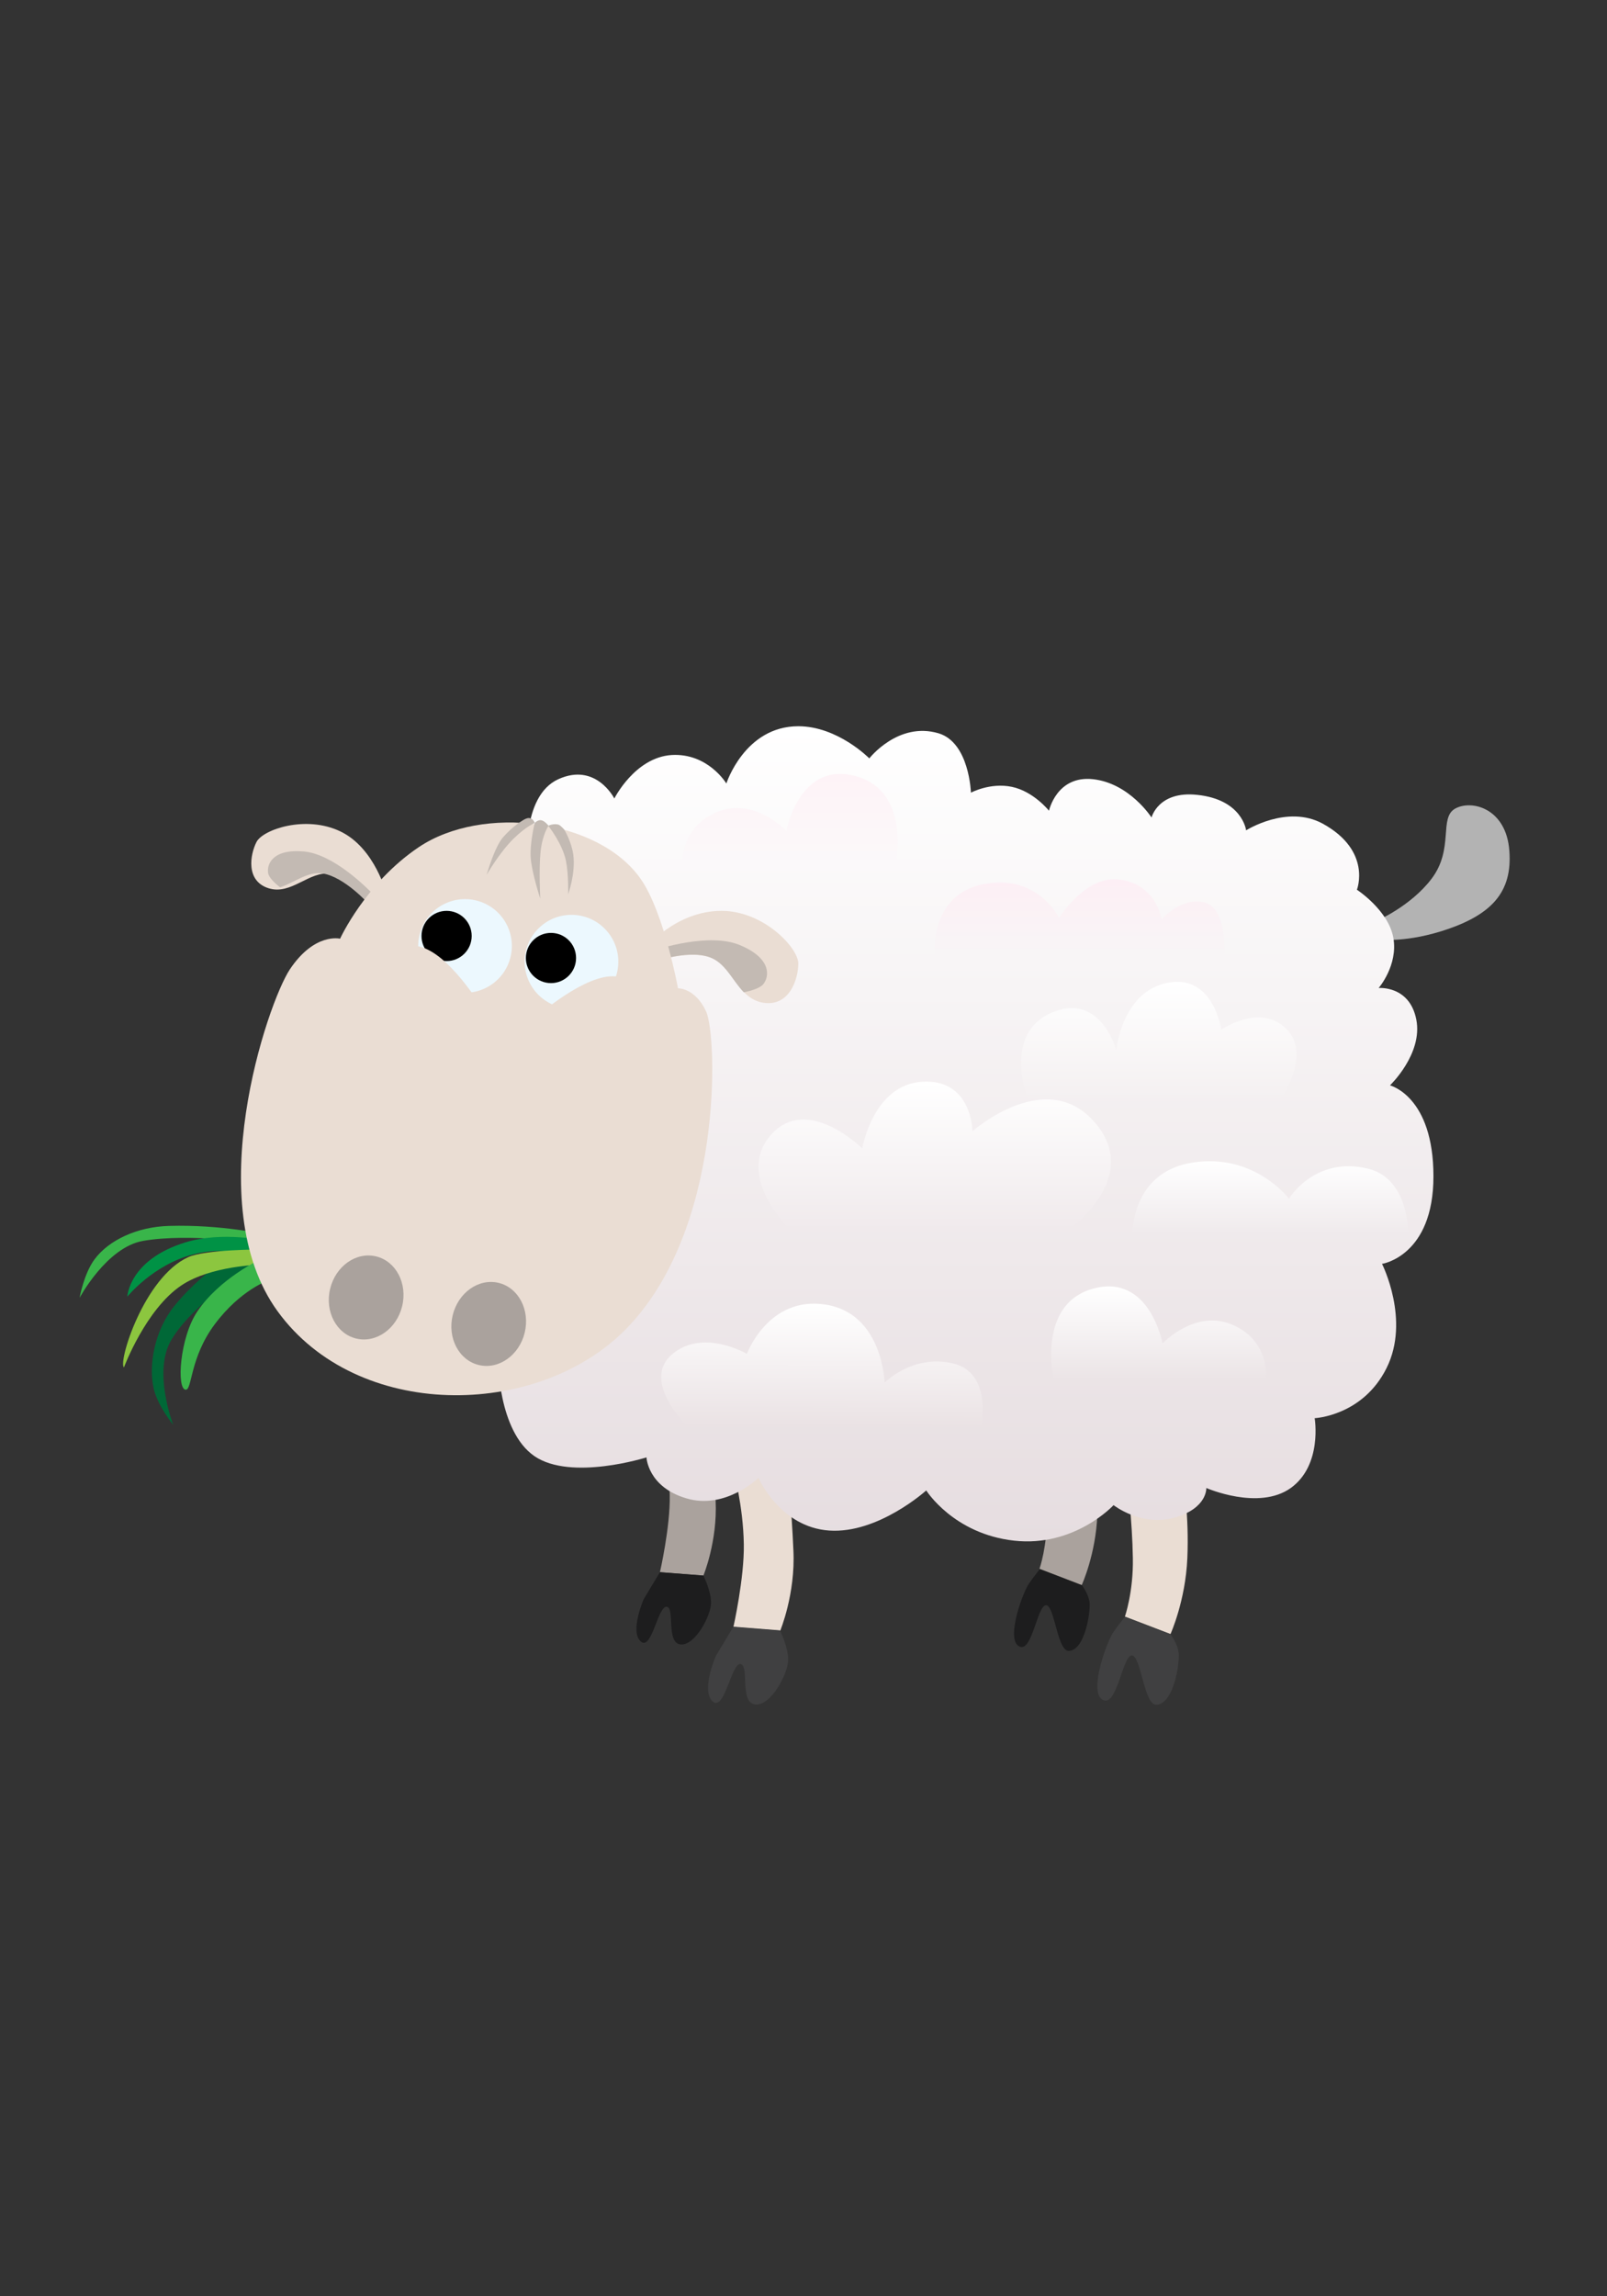 <?xml version="1.0" encoding="utf-8"?>
<!-- Generator: Adobe Illustrator 21.0.0, SVG Export Plug-In . SVG Version: 6.00 Build 0)  -->
<svg version="1.1" id="Layer_1" xmlns="http://www.w3.org/2000/svg" xmlns:xlink="http://www.w3.org/1999/xlink" x="0px" y="0px"
	 viewBox="0 0 525 750" style="enable-background:new 0 0 525 750;" xml:space="preserve">
<rect x="0" y="0" width="525" height="750" fill="#333333" stroke="none"/>
<style type="text/css">
	.st0{fill:#AAA29D;}
	.st1{fill:#1D1D1E;}
	.st2{fill:#EADDD3;}
	.st3{fill:#39B54A;}
	.st4{fill:#006837;}
	.st5{fill:#009245;}
	.st6{fill:#8CC63F;}
	.st7{fill:#B3B3B3;}
	.st8{fill:url(#SVGID_1_);}
	.st9{fill:#C3BAB3;}
	.st10{fill:#ECF8FE;}
	.st11{fill:#404041;}
	.st12{fill:url(#SVGID_2_);}
	.st13{fill:url(#SVGID_3_);}
	.st14{fill:url(#SVGID_4_);}
	.st15{fill:url(#SVGID_5_);}
	.st16{fill:url(#SVGID_6_);}
	.st17{fill:url(#SVGID_7_);}
	.st18{fill:url(#SVGID_8_);}
</style>
<path class="st0" d="M340.3,471.7c0,0,1.5,11.4,1.7,23c0.2,10.3-2.4,17.7-2.4,17.7l13.8,5.3c0,0,4.6-10,5.1-23
	c0.5-13.2-1.2-23-1.2-23H340.3z"/>
<path class="st0" d="M215.6,466c0,0,3,10.8,3.2,22.4c0.2,10.3-3.2,25.1-3.2,25.1l14.2,1.1c0,0,4.6-11.1,4-24.3
	c-0.6-13.2-1.7-24.3-1.7-24.3H215.6z"/>
<path class="st1" d="M215.6,513.5l-5.3,8.8c0,0-4.6,10.5-1,13.8s5.6-11.6,8.5-11.3c2.8,0.3-0.3,11.7,4.5,12.3
	c4.8,0.5,10-9.5,10-13.6c0-3.9-2.5-8.9-2.5-8.9L215.6,513.5z"/>
<path class="st1" d="M333.4,537.9c3.9,1,5.5-13.4,8.3-13.6c2.8-0.2,3.7,14.9,7.4,14.9c4.7,0,6.8-10,6.9-14.9
	c0.1-3.1-2.5-6.5-2.5-6.5l-13.8-5.3c0,0-3.1,3.9-3.9,5.3C333.3,522.2,328.5,536.6,333.4,537.9z"/>
<path class="st2" d="M368.3,484.1c0,0,1.6,12.3,1.8,24.8c0.2,11.1-2.6,19.1-2.6,19.1l14.9,5.7c0,0,4.9-10.8,5.5-24.8
	c0.6-14.2-1.3-24.8-1.3-24.8L368.3,484.1L368.3,484.1z"/>
<path class="st2" d="M239.6,480.2c0,0,3.2,11.6,3.4,24.1c0.2,11.1-3.4,27.1-3.4,27.1l15.3,1.2c0,0,5-12,4.3-26.2
	c-0.6-14.2-1.9-26.2-1.9-26.2H239.6z"/>
<path class="st3" d="M86.8,403.2c0,0-14.5-3.3-31.6-2.8c-10.5,0.3-19.7,4.7-24.3,10.9c-3.5,4.7-4.9,12.6-4.9,12.6
	s8.8-16.5,20.7-18.6c15.3-2.7,38.6,0.9,38.6,0.9L86.8,403.2z"/>
<path class="st4" d="M82.5,405.8c0,0-14.7,7.4-25.5,20.7c-6.6,8.1-8.5,19.5-6.8,27c1.3,5.7,6.4,11.9,6.4,11.9s-6.8-17.5-0.6-27.8
	c7.9-13.3,29-25.2,29-25.2L82.5,405.8z"/>
<path class="st5" d="M85,412.4c0,0-8.1-6.3-21.9-2.7c-13.1,3.4-21.5,13.8-21.5,13.8s0.5-12,18.9-17.7c12.3-3.8,26.5-0.5,26.5-0.5
	L85,412.4z"/>
<path class="st6" d="M84.9,408.1c0,0-17.8,0-23.4,2.5c-14.5,6.6-23,34.4-21,36c0,0,7.1-19,18.8-26.8c9.6-6.4,25.5-6.7,25.5-6.7
	L84.9,408.1L84.9,408.1z"/>
<path class="st3" d="M87.7,418.2c0,0-9.1,3-17.6,14.4c-8.1,10.9-7.3,21.3-9.4,21.3c-3.1,0-2-17.1,3.8-25.6
	c7.2-10.7,20.4-16.9,20.4-16.9L87.7,418.2z"/>
<path class="st7" d="M449.7,300.8c0,0,11.2-4.8,18-13.8c7.4-9.8,2.3-19.9,7.7-22.9c5.4-3,16.7-0.1,17.7,13.8
	c1,13.4-5.6,21.1-22.4,26.3c-12.7,3.9-20.9,2.6-20.9,2.6v-6H449.7z"/>
<linearGradient id="SVGID_1_" gradientUnits="userSpaceOnUse" x1="315.5" y1="245.392" x2="315.5" y2="511.63" gradientTransform="matrix(1 0 0 -1 0 748.83)">
	<stop  offset="0" style="stop-color:#E6DDE0"/>
	<stop  offset="1" style="stop-color:#FFFFFF"/>
</linearGradient>
<path class="st8" d="M172.3,282.5c0,0-2.2-22.4,10.1-28c12.3-5.6,18.3,6.3,18.3,6.3s6.7-13.4,18.7-14.2c11.9-0.7,17.9,9.3,17.9,9.3
	s6-18.7,23.5-18.7c12.9,0,23.2,10.5,23.2,10.5s9.4-12.1,22.6-8.2c10.1,3,10.6,19.4,10.6,19.4s6.3-3.4,13.4-1.9
	c7.1,1.5,12.1,7.8,12.1,7.8s2.5-11.6,14.4-10.3s19.1,12.5,19.1,12.5s2.2-8.7,14.8-7.4c14.9,1.5,16.1,11.6,16.1,11.6s13.4-8.5,25-2.2
	c16.2,8.9,11.2,21.6,11.2,21.6s10.3,6.7,11.9,15.7s-4.8,16.4-4.8,16.4s10.1-0.9,12.3,10.3c2.2,11.2-8.6,21.5-8.6,21.5
	s14.2,3.5,14.2,29.7c0,26.1-16.8,28.6-16.8,28.6s9.3,18.3,1.5,34s-23.5,16.4-23.5,16.4s2.6,15.3-7.8,22.8c-10.5,7.5-27.6,0-27.6,0
	s0.4,6.7-10.5,9.7c-10.8,3-19.8-4.1-19.8-4.1s-12.7,13.8-32.5,11.6c-19.8-2.2-28.7-16.4-28.7-16.4s-15.7,14.2-31.7,13.1
	c-16.1-1.1-23.1-17.2-23.1-17.2s-10.8,10.5-23.5,6.7c-12.7-3.7-13.1-13.4-13.1-13.4s-24.6,7.8-36.6-0.4
	c-11.9-8.2-11.9-31.4-11.9-31.4L172.3,282.5z"/>
<path class="st2" d="M210.7,309.9c0,0,9.9-12.4,25-12.4c13.8,0,25.1,12.1,25.1,17.2s-2.9,14.2-11.5,12.8c-8.6-1.4-10-12.4-17.6-14.9
	c-7.5-2.5-19.4,2-19.4,2L210.7,309.9z"/>
<path class="st9" d="M249.4,321.4c2-2.5,2.7-8.5-7.9-12.8c-9.7-3.9-25.5,0.9-30.4,2.6l1.2,3.4c0,0,11.8-4.6,19.4-2
	c5.3,1.8,7.5,7.6,11.3,11.5C245.5,323.6,248.4,322.7,249.4,321.4z"/>
<path class="st2" d="M126.3,292.1c0,0-3.7-15-15-20.5s-25.4-0.7-27.5,3.4s-3.6,12.7,3.9,15.1s13.3-5.8,20.4-4.7
	c7.2,1.1,14.8,9.8,14.8,9.8L126.3,292.1z"/>
<path class="st9" d="M87.6,285.2c-0.5-2.9,1.4-8,11.7-7.1c9.5,0.9,20.2,11.4,23.4,14.8l-2.4,2.2c0,0-7.7-8.6-14.8-9.8
	c-5-0.8-9.3,3-14,4.5C89.8,288.5,87.9,286.7,87.6,285.2z"/>
<path class="st2" d="M111.1,306.6c0,0-8.3-2.1-16.4,10c-7.3,11-29.6,76.5-4,111.7c26,35.8,84.5,35.1,113.4,6.2
	c32.5-32.5,30.2-96.3,26.6-104.1c-3.6-7.8-9.2-7.6-9.2-7.6s-4.5-24.6-12.1-35.6c-13.7-19.8-51.8-24.5-72.6-10.5
	C119.4,288.4,111.1,306.6,111.1,306.6z"/>
<path class="st9" d="M173,267.2c-1-0.2-2.6,1-2.6,1s-2.7,1.5-6,5.2c-2.9,3.3-5.4,12.3-5.4,12.3s4.2-7.3,8.8-11.8
	c4.2-4.1,6.9-5.1,6.9-5.1S174.3,267.4,173,267.2z"/>
<path class="st9" d="M176.8,267.9c-1.1-0.2-2.1,0.9-2.1,0.9s-1.7,6.6-1.3,11.6c0.4,4.9,3.1,13.1,3.1,13.1s-0.5-9.5,0.1-15.3
	c0.6-5.7,2.6-8.5,2.6-8.5S178,268.1,176.8,267.9z"/>
<path class="st9" d="M182.6,269.4c-1.6-0.6-3.5,0.3-3.5,0.3s4.6,5.7,5.8,11.5c0.9,4.5,0.7,10.9,0.7,10.9s2.5-6.8,1.7-12.9
	c-0.6-4.4-3-8.3-3-8.3S183.1,269.6,182.6,269.4z"/>
<circle class="st10" cx="186.7" cy="314.1" r="15.3"/>
<path class="st2" d="M174.1,333.1c0,0,14.7-13.4,25.1-14.2c10.5-0.7,12.9,10.5,12.9,10.5L174.1,333.1z"/>
<ellipse transform="matrix(0.299 -0.954 0.954 0.299 -188.116 361.64)" class="st10" cx="152" cy="308.8" rx="15.3" ry="15.3"/>
<path class="st11" d="M239.6,531.3l-5.7,9.5c0,0-5,11.3-1.1,14.9c3.9,3.5,6.1-12.5,9.1-12.2s-0.4,12.6,4.8,13.2
	c5.2,0.6,10.8-10.2,10.8-14.6c0-4.2-2.7-9.6-2.7-9.6L239.6,531.3z"/>
<path class="st11" d="M360.8,555.4c4.2,1.1,6-14.4,8.9-14.7c3-0.3,4,16.1,8,16.1c5,0,7.4-10.8,7.4-16c0.1-3.4-2.7-7-2.7-7l-14.9-5.7
	c0,0-3.4,4.2-4.2,5.7C360.7,538.5,355.5,554,360.8,555.4z"/>
<linearGradient id="SVGID_2_" gradientUnits="userSpaceOnUse" x1="352.646" y1="436.796" x2="352.646" y2="461.597" gradientTransform="matrix(1 0 0 -1 0 748.83)">
	<stop  offset="0" style="stop-color:#F8F5F6"/>
	<stop  offset="1" style="stop-color:#FDEFF5"/>
</linearGradient>
<path class="st12" d="M305.3,312c0,0-1.8-19.8,16-23.2c17.8-3.5,24.7,11,24.7,11s8.3-13.4,18.9-12.6c12.8,1,14.6,13.1,14.6,13.1
	s6.3-7.4,13.9-5.6s6.6,17.2,6.6,17.2h-94.7V312z"/>
<linearGradient id="SVGID_3_" gradientUnits="userSpaceOnUse" x1="378.578" y1="390.13" x2="378.578" y2="428.089" gradientTransform="matrix(1 0 0 -1 0 748.83)">
	<stop  offset="0" style="stop-color:#F4F0F1"/>
	<stop  offset="1" style="stop-color:#FFFFFF"/>
</linearGradient>
<path class="st13" d="M335.7,358.7c0,0-8.3-21.1,8-28c15.9-6.7,21,12.3,21,12.3s1.7-19,16.7-22s17.6,15.3,17.6,15.3
	s12.5-8.7,21.1-0.4c8.6,8.3-1.5,22.7-1.5,22.7h-82.9V358.7z"/>
<linearGradient id="SVGID_4_" gradientUnits="userSpaceOnUse" x1="305.366" y1="347.13" x2="305.366" y2="395.481" gradientTransform="matrix(1 0 0 -1 0 748.83)">
	<stop  offset="0" style="stop-color:#F0EAEC"/>
	<stop  offset="1" style="stop-color:#FFFFFF"/>
</linearGradient>
<path class="st14" d="M258.2,401.7c0,0-18.5-17.6-6.2-31.2c11.9-13.1,29.7,4.6,29.7,4.6s3.5-20.9,19.7-21.8s16.3,16.2,16.3,16.2
	s25.2-22.4,41.1-1.5c13.3,17.5-9.6,33.6-9.6,33.6L258.2,401.7L258.2,401.7z"/>
<linearGradient id="SVGID_5_" gradientUnits="userSpaceOnUse" x1="309.381" y1="465.63" x2="309.381" y2="496.068" gradientTransform="matrix(-1 0 0 -1 567.5 748.83)">
	<stop  offset="0" style="stop-color:#FBF9FA"/>
	<stop  offset="1" style="stop-color:#FEF3F7"/>
</linearGradient>
<path class="st15" d="M292.5,283.2c0,0,5.6-24.6-12.9-29.7c-18.5-5.1-22.7,17.9-22.7,17.9s-10.7-11.5-23.1-6
	c-12.3,5.5-10.8,17.8-10.8,17.8H292.5z"/>
<linearGradient id="SVGID_6_" gradientUnits="userSpaceOnUse" x1="287.286" y1="298.23" x2="287.286" y2="328.668" gradientTransform="matrix(1 0 0 -1 91.25 748.83)">
	<stop  offset="0" style="stop-color:#EBE4E6"/>
	<stop  offset="1" style="stop-color:#FFFFFF"/>
</linearGradient>
<path class="st16" d="M344.2,450.6c0,0-5.6-24.6,12.9-29.7s22.7,17.9,22.7,17.9s10.7-11.5,23.1-6c12.3,5.5,10.7,17.8,10.7,17.8
	L344.2,450.6L344.2,450.6z"/>
<linearGradient id="SVGID_7_" gradientUnits="userSpaceOnUse" x1="269.999" y1="-548.514" x2="269.999" y2="-507.872" gradientTransform="matrix(0.999 3.500000e-03 3.500000e-03 0.987 0.611 966.355)">
	<stop  offset="0" style="stop-color:#FFFFFF"/>
	<stop  offset="1" style="stop-color:#EAE2E4"/>
</linearGradient>
<path class="st17" d="M320.5,466c0,0,3.9-17.6-9.2-20.7s-22.3,6.3-22.3,6.3s-0.6-22.6-19.3-25.5S244,442.2,244,442.2
	s-14.4-8.5-24.5,0.2s4.9,23.3,4.9,23.3L320.5,466z"/>
<linearGradient id="SVGID_8_" gradientUnits="userSpaceOnUse" x1="415.001" y1="-678.395" x2="415.001" y2="-648.381" gradientTransform="matrix(1 0 0 0.792 0 916.361)">
	<stop  offset="0" style="stop-color:#FFFFFF"/>
	<stop  offset="1" style="stop-color:#EFEAEC"/>
</linearGradient>
<path class="st18" d="M460,403c0,0,0.5-18-13.1-21.3c-17.4-4.2-25.8,9.8-25.8,9.8s-11.2-14.9-31.4-11.8C369.5,382.8,370,403,370,403
	H460z"/>
<circle cx="145.9" cy="305.7" r="8.2"/>
<circle cx="180" cy="312.9" r="8.2"/>
<g>
	
		<ellipse transform="matrix(0.148 -0.989 0.989 0.148 -262.39 480.185)" class="st2" cx="147.4" cy="392.4" rx="62.3" ry="67.6"/>
	
		<ellipse transform="matrix(0.148 -0.989 0.989 0.148 -250.708 473.398)" class="st2" cx="149.3" cy="382.2" rx="40.9" ry="44.3"/>
	
		<ellipse transform="matrix(0.148 -0.989 0.989 0.148 -239.156 466.669)" class="st2" cx="151.2" cy="372.1" rx="19.4" ry="21"/>
</g>
<ellipse transform="matrix(0.236 -0.972 0.972 0.236 -320.322 439.957)" class="st0" cx="119.5" cy="423.6" rx="13.8" ry="12.1"/>
<ellipse transform="matrix(0.235 -0.972 0.972 0.235 -298.358 485.989)" class="st0" cx="159.7" cy="432.6" rx="13.8" ry="12.1"/>
<path class="st2" d="M158.4,330.7c0,0-10-17.2-19.7-21c-9.8-3.8-15.4,6.1-15.4,6.1L158.4,330.7z"/>
</svg>
